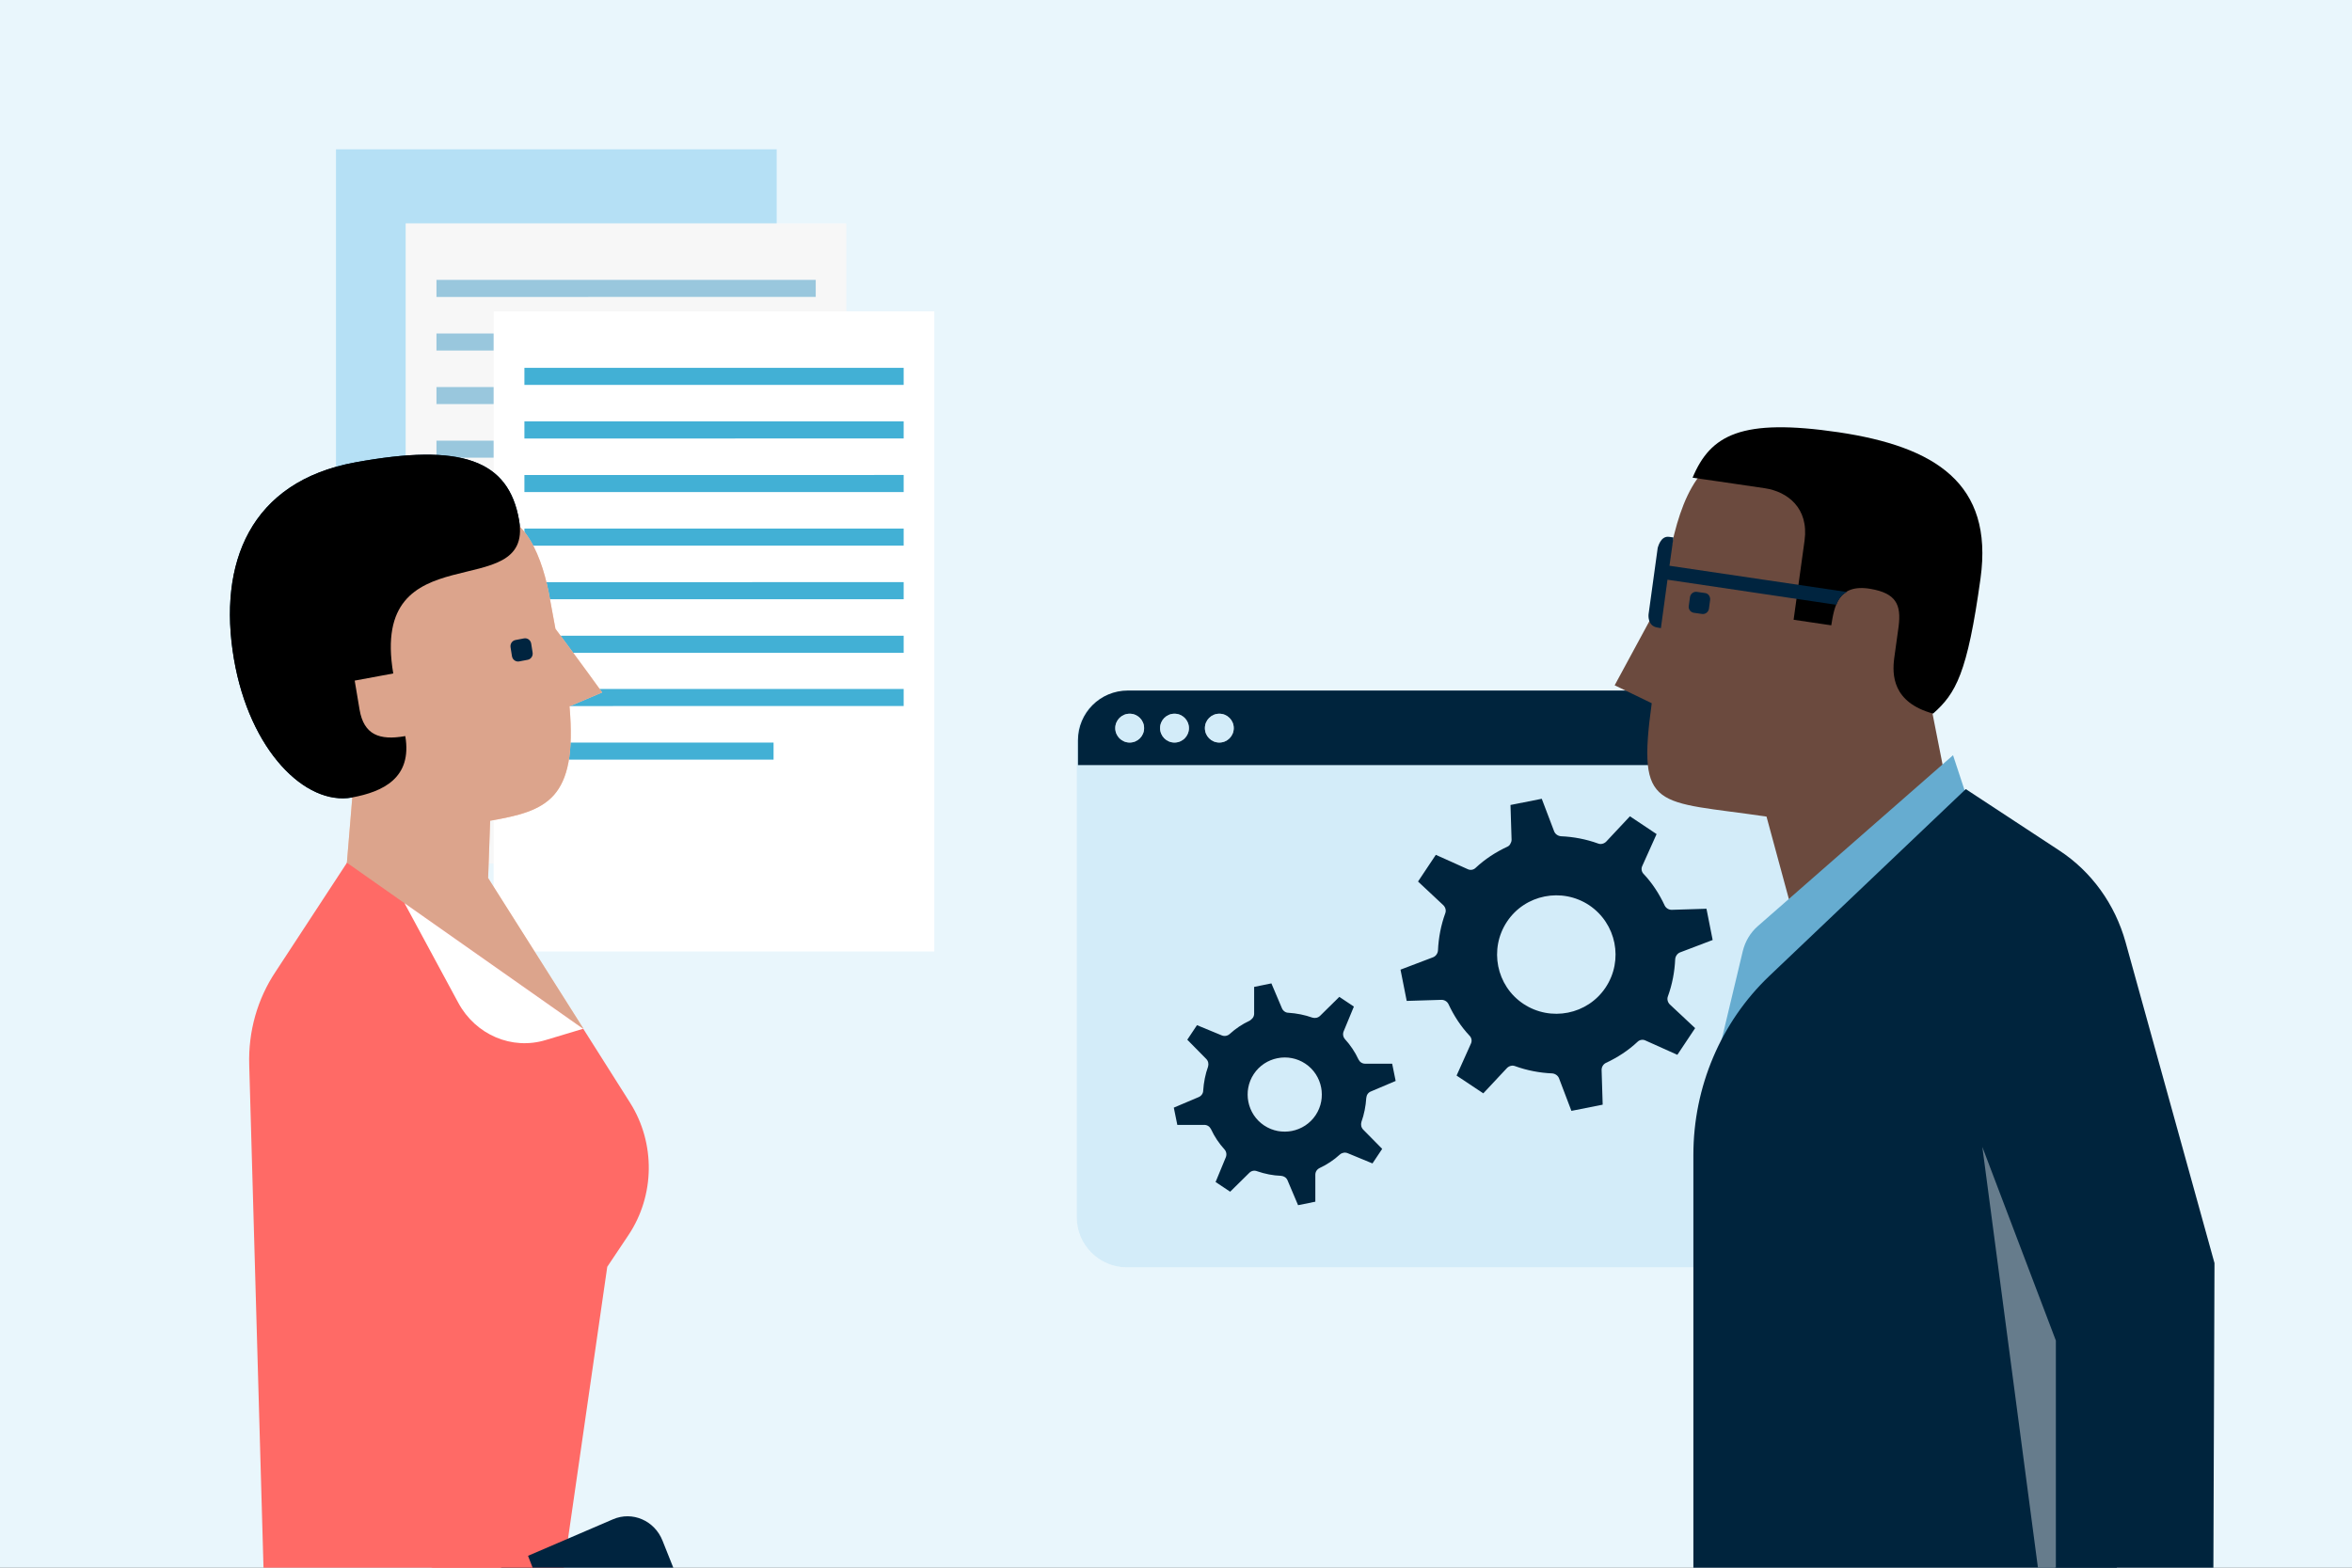 <svg width="504" height="336" viewBox="0 0 504 336" fill="none" xmlns="http://www.w3.org/2000/svg">
<rect x="0" y="0" width="504" height="336" fill="#333333" stroke="none"/>
<g clip-path="url(#clip0_3011_2364)">
<path d="M0 0H504V336H0V0Z" fill="white"/>
<path d="M0 0H504V336H0V0Z" fill="#B5E0F5" fill-opacity="0.3"/>
<path d="M230.727 260.892V158.745C230.727 152.835 235.495 148.067 241.405 148.067H379.279C385.189 148.067 389.957 152.835 389.957 158.745V260.959C389.957 266.869 385.189 271.637 379.279 271.637H241.405C235.495 271.57 230.727 266.802 230.727 260.892Z" fill="white"/>
<path d="M230.727 260.892V158.745C230.727 152.835 235.495 148.067 241.405 148.067H379.279C385.189 148.067 389.957 152.835 389.957 158.745V260.959C389.957 266.869 385.189 271.637 379.279 271.637H241.405C235.495 271.57 230.727 266.802 230.727 260.892Z" fill="#B5E0F5" fill-opacity="0.6"/>
<path d="M231 163.984V158.678C231 152.768 235.768 148 241.678 148H379.553C385.463 148 390.231 152.768 390.231 158.678V163.984" fill="#00243D"/>
<path d="M242.076 159.148C243.782 159.148 245.165 157.765 245.165 156.059C245.165 154.353 243.782 152.97 242.076 152.97C240.369 152.97 238.986 154.353 238.986 156.059C238.986 157.765 240.369 159.148 242.076 159.148Z" fill="white"/>
<path d="M242.076 159.148C243.782 159.148 245.165 157.765 245.165 156.059C245.165 154.353 243.782 152.97 242.076 152.97C240.369 152.97 238.986 154.353 238.986 156.059C238.986 157.765 240.369 159.148 242.076 159.148Z" fill="#B5E0F5" fill-opacity="0.6"/>
<path d="M251.68 159.148C253.386 159.148 254.769 157.765 254.769 156.059C254.769 154.353 253.386 152.97 251.68 152.97C249.974 152.97 248.591 154.353 248.591 156.059C248.591 157.765 249.974 159.148 251.68 159.148Z" fill="white"/>
<path d="M251.68 159.148C253.386 159.148 254.769 157.765 254.769 156.059C254.769 154.353 253.386 152.97 251.68 152.97C249.974 152.97 248.591 154.353 248.591 156.059C248.591 157.765 249.974 159.148 251.68 159.148Z" fill="#B5E0F5" fill-opacity="0.6"/>
<path d="M261.284 159.148C262.99 159.148 264.373 157.765 264.373 156.059C264.373 154.353 262.99 152.97 261.284 152.97C259.577 152.97 258.194 154.353 258.194 156.059C258.194 157.765 259.577 159.148 261.284 159.148Z" fill="white"/>
<path d="M261.284 159.148C262.99 159.148 264.373 157.765 264.373 156.059C264.373 154.353 262.99 152.97 261.284 152.97C259.577 152.97 258.194 154.353 258.194 156.059C258.194 157.765 259.577 159.148 261.284 159.148Z" fill="#B5E0F5" fill-opacity="0.6"/>
<path d="M346.724 213.426C351.576 206.148 349.612 196.271 342.334 191.419C335.056 186.567 325.179 188.53 320.327 195.809C315.475 203.087 317.438 212.964 324.717 217.816C331.995 222.668 341.872 220.704 346.724 213.426ZM340.544 194.018C334.71 190.148 326.796 191.707 322.926 197.541C319.056 203.375 320.615 211.289 326.449 215.159C332.284 219.029 340.197 217.47 344.067 211.636C347.937 205.802 346.378 197.946 340.544 194.018Z" fill="white"/>
<path d="M346.724 213.426C351.576 206.148 349.612 196.271 342.334 191.419C335.056 186.567 325.179 188.53 320.327 195.809C315.475 203.087 317.438 212.964 324.717 217.816C331.995 222.668 341.872 220.704 346.724 213.426ZM340.544 194.018C334.71 190.148 326.796 191.707 322.926 197.541C319.056 203.375 320.615 211.289 326.449 215.159C332.284 219.029 340.197 217.47 344.067 211.636C347.937 205.802 346.378 197.946 340.544 194.018Z" fill="#B5E0F5" fill-opacity="0.6"/>
<path d="M300.109 207.823L307.099 205.166C307.676 204.935 308.081 204.357 308.138 203.722C308.254 201.007 308.774 198.292 309.698 195.751C309.929 195.173 309.756 194.48 309.294 194.018L303.864 188.935L307.676 183.216L314.492 186.278C315.07 186.567 315.763 186.451 316.225 185.989C318.189 184.14 320.5 182.639 322.983 181.483C323.272 181.368 323.503 181.137 323.619 180.906C323.792 180.617 323.908 180.328 323.908 179.982L323.677 172.53L330.377 171.202L333.034 178.191C333.265 178.769 333.843 179.173 334.478 179.231C337.193 179.346 339.908 179.866 342.45 180.79C343.027 181.021 343.72 180.848 344.182 180.386L349.266 174.956L354.984 178.769L351.923 185.585C351.634 186.162 351.749 186.855 352.211 187.317C354.06 189.281 355.562 191.592 356.717 194.076C357.006 194.653 357.583 195 358.219 195L365.67 194.769L366.999 201.469L360.009 204.126C359.432 204.357 359.027 204.935 358.97 205.57C358.854 208.285 358.334 211 357.41 213.542C357.179 214.119 357.352 214.813 357.814 215.275L363.244 220.358L359.432 226.076L352.616 223.015C352.038 222.726 351.345 222.842 350.883 223.304C348.919 225.152 346.608 226.654 344.125 227.809C343.547 228.098 343.2 228.676 343.2 229.311L343.431 236.762L336.731 238.091L334.074 231.102C333.843 230.524 333.265 230.12 332.63 230.062C329.915 229.946 327.2 229.427 324.659 228.502C324.081 228.271 323.388 228.445 322.926 228.907L317.843 234.336L312.124 230.524L315.185 223.708C315.474 223.13 315.359 222.437 314.897 221.975C313.048 220.011 311.546 217.701 310.391 215.217C310.102 214.639 309.525 214.293 308.889 214.293L301.438 214.524L300.109 207.823ZM340.543 194.018C334.709 190.148 326.796 191.707 322.926 197.541C319.056 203.375 320.615 211.289 326.449 215.159C332.283 219.029 340.197 217.47 344.067 211.636C347.937 205.802 346.377 197.946 340.543 194.018Z" fill="#00243D"/>
<path d="M284.571 240.748C287.979 235.665 286.593 228.733 281.51 225.325C276.427 221.917 269.495 223.304 266.087 228.387C262.679 233.47 264.066 240.401 269.149 243.809C274.232 247.217 281.163 245.831 284.571 240.748ZM279.719 227.982C276.08 225.556 271.113 226.538 268.687 230.177C266.261 233.817 267.242 238.784 270.882 241.21C274.521 243.636 279.488 242.654 281.914 239.015C284.34 235.318 283.358 230.409 279.719 227.982Z" fill="white"/>
<path d="M281.914 239.015C279.488 242.654 274.521 243.636 270.882 241.21C267.243 238.784 266.261 233.816 268.687 230.177C271.113 226.538 276.08 225.556 279.719 227.982C283.358 230.408 284.34 235.318 281.914 239.015Z" fill="white"/>
<path d="M281.914 239.015C279.488 242.654 274.521 243.636 270.882 241.21C267.243 238.784 266.261 233.816 268.687 230.177C271.113 226.538 276.08 225.556 279.719 227.982C283.358 230.408 284.34 235.318 281.914 239.015Z" fill="#B5E0F5" fill-opacity="0.6"/>
<path d="M292.139 242.134C291.676 241.672 291.561 241.037 291.734 240.459C292.312 238.842 292.658 237.109 292.774 235.318C292.832 234.683 293.178 234.163 293.756 233.932L299.07 231.679L298.319 227.982H292.543C291.907 227.982 291.388 227.636 291.099 227.058C290.348 225.441 289.366 223.997 288.211 222.726C287.806 222.264 287.691 221.629 287.922 221.051L290.117 215.737L286.998 213.657L282.896 217.701C282.434 218.163 281.799 218.278 281.221 218.105C279.604 217.527 277.871 217.181 276.08 217.065C275.503 217.065 274.925 216.661 274.694 216.083L272.441 210.769L268.745 211.52V217.296C268.745 217.585 268.629 217.932 268.456 218.163C268.282 218.394 268.051 218.567 267.82 218.74C266.203 219.491 264.759 220.473 263.488 221.629C263.026 222.033 262.391 222.148 261.813 221.917L256.499 219.722L254.419 222.842L258.463 226.943C258.925 227.405 259.04 228.04 258.867 228.618C258.29 230.235 257.943 231.968 257.827 233.759C257.827 234.336 257.423 234.914 256.845 235.145L251.531 237.398L252.282 241.095H258.058C258.694 241.095 259.214 241.441 259.503 242.019C260.253 243.636 261.235 245.08 262.391 246.351C262.795 246.813 262.911 247.449 262.679 248.026L260.484 253.34L263.604 255.42L267.705 251.376C268.167 250.914 268.802 250.799 269.38 251.03C271.055 251.607 272.788 251.954 274.521 252.012C275.156 252.07 275.676 252.416 275.907 252.994L278.16 258.308L281.857 257.557V251.781C281.857 251.145 282.203 250.625 282.781 250.337C284.398 249.586 285.842 248.604 287.113 247.449C287.575 247.044 288.211 246.929 288.788 247.16L294.102 249.355L296.182 246.236L292.139 242.134ZM270.882 241.21C267.243 238.784 266.261 233.816 268.687 230.177C271.113 226.538 276.08 225.556 279.72 227.982C283.359 230.408 284.341 235.376 281.915 239.015C279.488 242.654 274.521 243.636 270.882 241.21Z" fill="#00243D"/>
<path d="M72 32L72 169.212H166.43V32H72Z" fill="#B5E0F5"/>
<path d="M86.925 47.871L86.925 185.083H181.355V47.871H86.925Z" fill="#F7F7F7"/>
<path d="M93.528 63.647L174.8 63.642L174.8 59.983L93.528 59.988L93.528 63.647Z" fill="white"/>
<path d="M93.528 63.647L174.8 63.642L174.8 59.983L93.528 59.988L93.528 63.647Z" fill="#0073AB" fill-opacity="0.4"/>
<path d="M93.528 75.13L174.8 75.125L174.8 71.466L93.528 71.472L93.528 75.13Z" fill="white"/>
<path d="M93.528 75.13L174.8 75.125L174.8 71.466L93.528 71.472L93.528 75.13Z" fill="#0073AB" fill-opacity="0.4"/>
<path d="M93.528 86.614L174.8 86.609L174.8 82.95L93.528 82.955L93.528 86.614Z" fill="white"/>
<path d="M93.528 86.614L174.8 86.609L174.8 82.95L93.528 82.955L93.528 86.614Z" fill="#0073AB" fill-opacity="0.4"/>
<path d="M93.528 98.097L174.8 98.092L174.8 94.433L93.528 94.438L93.528 98.097Z" fill="white"/>
<path d="M93.528 98.097L174.8 98.092L174.8 94.433L93.528 94.438L93.528 98.097Z" fill="#0073AB" fill-opacity="0.4"/>
<path d="M93.528 109.581L174.8 109.576L174.8 105.917L93.528 105.922L93.528 109.581Z" fill="#7FD8EC"/>
<path d="M93.528 121.064L174.8 121.059L174.8 117.4L93.528 117.405L93.528 121.064Z" fill="#7FD8EC"/>
<path d="M93.528 132.477L174.8 132.472L174.8 128.813L93.528 128.818L93.528 132.477Z" fill="#7FD8EC"/>
<path d="M93.513 143.962L146.92 143.958L146.92 140.299L93.513 140.303L93.513 143.962Z" fill="#7FD8EC"/>
<path d="M105.778 66.719L105.778 203.931H200.208V66.719H105.778Z" fill="white"/>
<path d="M112.373 82.498L193.645 82.493L193.644 78.834L112.373 78.839L112.373 82.498Z" fill="#42B0D5"/>
<path d="M112.373 93.982L193.645 93.977L193.644 90.318L112.373 90.323L112.373 93.982Z" fill="#42B0D5"/>
<path d="M112.373 105.465L193.645 105.46L193.644 101.801L112.373 101.806L112.373 105.465Z" fill="#42B0D5"/>
<path d="M112.373 116.949L193.645 116.944L193.644 113.285L112.373 113.29L112.373 116.949Z" fill="#42B0D5"/>
<path d="M112.373 128.432L193.645 128.427L193.644 124.768L112.373 124.773L112.373 128.432Z" fill="#42B0D5"/>
<path d="M112.373 139.915L193.645 139.91L193.644 136.251L112.373 136.256L112.373 139.915Z" fill="#42B0D5"/>
<path d="M112.373 151.329L193.645 151.323L193.644 147.664L112.373 147.67L112.373 151.329Z" fill="#42B0D5"/>
<path d="M112.357 162.813L165.765 162.81L165.764 159.151L112.357 159.154L112.357 162.813Z" fill="#42B0D5"/>
<path d="M117.842 128.387C116.443 120.213 112.553 108.628 103.416 110.289L80.466 115.404L72.991 143.644L76.663 157.458L76.313 160.999L72.728 204.32L125.012 220.451L104.597 188.189L105.034 175.906C117.012 173.807 123.788 171.534 122.039 151.381L129.033 148.409C125.755 143.819 119.023 134.77 119.023 134.77C119.023 134.77 117.974 129.087 117.842 128.387Z" fill="#FFCCB4"/>
<path d="M50.128 141.24C46.63 120.694 53.625 103.208 76.138 99.098C98.782 94.945 109.012 98.486 111.241 111.557C114.345 129.786 79.067 113.655 84.269 144.343L76.007 145.873L77.056 152.125C77.974 157.414 81.209 158.769 86.848 157.764C88.378 166.769 82.04 169.698 75.439 170.922C65.472 172.714 53.494 160.911 50.128 141.24Z" fill="#00243F"/>
<path d="M113.078 141.414L111.242 141.764C110.543 141.895 109.844 141.414 109.712 140.671L109.406 138.748C109.275 138.005 109.756 137.305 110.456 137.174L112.292 136.824C112.991 136.693 113.69 137.174 113.822 137.917L114.128 139.841C114.259 140.584 113.778 141.283 113.078 141.414Z" fill="#00243F"/>
<path d="M117.842 128.387C116.443 120.213 112.553 108.628 103.416 110.289L80.466 115.404L72.991 143.644L76.663 157.458L76.313 160.999L72.728 204.32L125.012 220.451L104.597 188.189L105.034 175.906C117.012 173.807 123.788 171.534 122.039 151.381L129.033 148.409C125.755 143.819 119.023 134.77 119.023 134.77C119.023 134.77 117.974 129.087 117.842 128.387Z" fill="#DCA48C"/>
<path d="M50.128 141.24C46.63 120.694 53.625 103.208 76.138 99.098C98.782 94.945 109.012 98.486 111.241 111.557C114.345 129.786 79.067 113.655 84.269 144.343L76.007 145.873L77.056 152.125C77.974 157.414 81.209 158.769 86.848 157.764C88.378 166.769 82.04 169.698 75.439 170.922C65.472 172.714 53.494 160.911 50.128 141.24Z" fill="black"/>
<path d="M113.078 141.414L111.242 141.764C110.543 141.895 109.844 141.414 109.712 140.671L109.406 138.748C109.275 138.005 109.756 137.305 110.456 137.174L112.292 136.824C112.991 136.693 113.69 137.174 113.822 137.917L114.128 139.841C114.259 140.584 113.778 141.283 113.078 141.414Z" fill="#00243F"/>
<path d="M53.406 228.232L56.86 349.935L117.23 360.907L130.126 271.51L134.629 264.778C140.355 256.254 140.486 245.019 135.022 236.363L125.011 220.539L74.346 184.911L59.089 208.211C55.155 214.069 53.188 221.063 53.406 228.232Z" fill="#FF6A66"/>
<path d="M85.493 395.224L71.635 360.47C69.93 356.142 71.897 351.203 76.05 349.41L131.35 325.629C135.503 323.837 140.268 325.892 141.973 330.219L155.83 364.973C157.535 369.301 155.568 374.24 151.415 376.033" fill="#00243F"/>
<path d="M86.673 193.566L98.214 214.943C101.929 221.806 109.711 225.129 116.967 222.899L124.967 220.495L86.673 193.566Z" fill="white"/>
<path d="M121.82 355.793L97.864 366.109L86.673 338.088L111.416 328.995L121.82 355.793Z" fill="#FF6A66"/>
<path d="M369.187 97.729C378.155 93.288 378.453 98.54 378.453 98.54L404.117 116.09L414.195 134.111L413.725 150.978L417.056 167.888L384.944 198.633L378.539 175.019C354.839 171.518 350.74 174.037 353.943 150.722L346 146.879L356.377 127.705C357.999 116.389 360.22 102.212 369.187 97.729Z" fill="#6B4A3E"/>
<path d="M393.996 92.647C414.578 95.722 427.218 103.536 424.4 123.948C421.581 144.359 419.105 148.629 414.237 152.942C405.483 150.551 405.44 144.573 405.91 141.028C405.952 140.729 406.806 134.58 406.849 134.239C407.447 129.542 406.251 127.15 400.828 126.211C393.825 125.015 393.056 130.054 392.416 134.025L384.345 132.83L386.694 115.834C387.633 108.874 383.021 105.372 378.196 104.646C372.559 103.792 362.695 102.383 362.695 102.383C366.538 93.202 373.115 89.573 393.996 92.647Z" fill="black"/>
<path d="M357.701 115.066L358.598 115.194L357.744 121.257L395.834 126.894C394.04 127.62 393.528 129.627 393.528 129.627L357.317 124.247L355.907 134.623L355.139 134.495C352.961 134.153 353.26 131.677 353.26 131.677L355.224 117.414C355.267 117.414 355.779 114.767 357.701 115.066Z" fill="#00243F"/>
<path d="M362.952 131.335L364.745 131.591C365.429 131.677 366.069 131.207 366.197 130.481L366.453 128.602C366.539 127.876 366.069 127.193 365.386 127.108L363.592 126.851C362.909 126.766 362.269 127.236 362.141 127.962L361.884 129.84C361.756 130.566 362.226 131.207 362.952 131.335Z" fill="#00243F"/>
<path d="M418.508 161.867L376.617 198.548C375.08 199.914 373.97 201.75 373.457 203.843L368.333 225.322L421.283 170.279L418.508 161.867Z" fill="#66ACD0"/>
<path d="M362.867 406.378V247.527C362.867 232.966 368.76 219.087 379.094 209.223L421.241 169.126L441.268 182.278C448.186 186.805 453.224 193.808 455.488 201.964L474.533 270.714L474.191 365.085" fill="#00243D"/>
<path d="M440.541 365.085L439.815 279.553L453.608 265.59V406.378" fill="#00243D"/>
<path d="M440.543 365.085V287.325L424.786 245.819L440.543 365.085Z" fill="#667C8C"/>
</g>
<defs>
<clipPath id="clip0_3011_2364">
<rect width="504" height="336" fill="white"/>
</clipPath>
</defs>
</svg>
